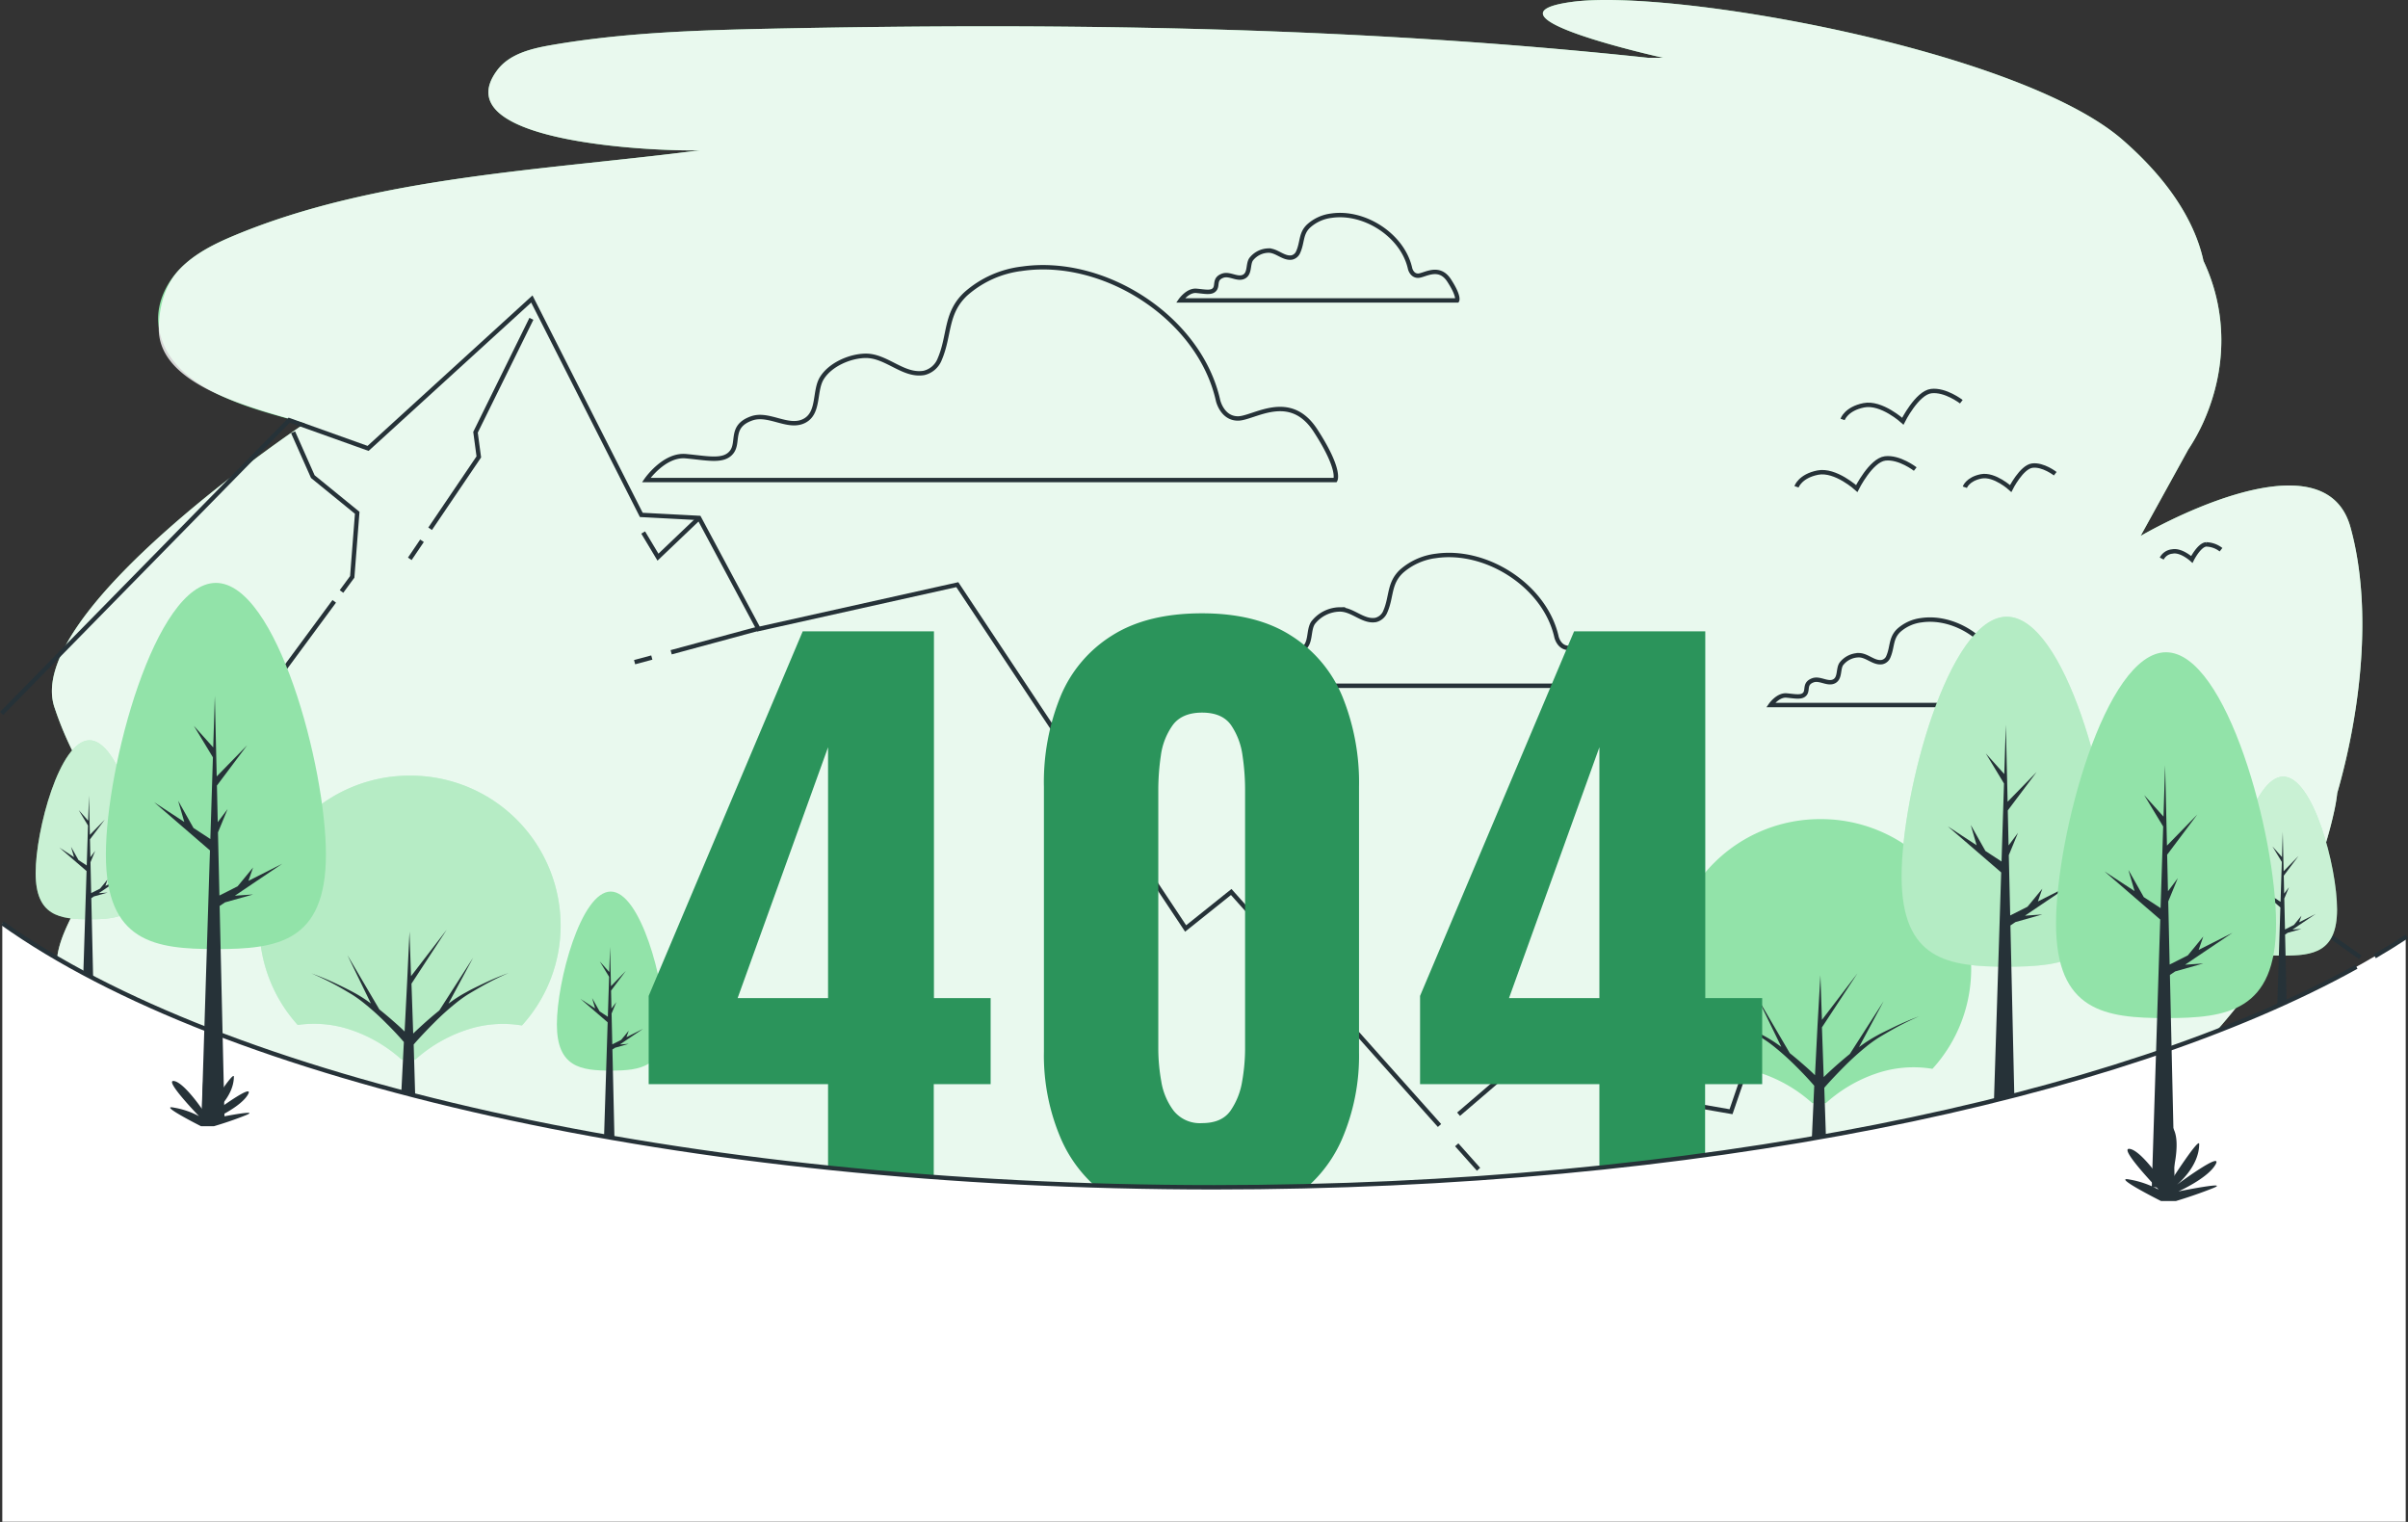 <svg xmlns="http://www.w3.org/2000/svg" viewBox="0 0 547.17 345.79"><rect x="0" y="0" width="547.17" height="345.79" fill="#333333" stroke="none"/><defs><style>.cls-1{fill:#92e3a9;}.cls-2,.cls-5,.cls-6,.cls-7,.cls-9{fill:#fff;}.cls-2{opacity:0.8;}.cls-3{fill:none;stroke:#263238;stroke-miterlimit:10;}.cls-4{fill:#263238;}.cls-5{opacity:0.31;}.cls-6{opacity:0.5;}.cls-7{opacity:0.33;}.cls-8{fill:#2b945b;}</style></defs><g id="Layer_2" data-name="Layer 2"><g id="Trees_1" data-name="Trees 1"><path class="cls-1" d="M534.09,119.77c-6.22-22.39-47.68,2-47.68,2l10.85-19.67a43.66,43.66,0,0,0,3.44-6.24c5.44-12.18,5.37-25.22,0-36.57-1.49-6.89-6-16.74-18.4-27.53C458.77,11.3,380-2.67,357.2.43s20.73,12.7,20.73,12.7l-3.45,0C308.07,6.05,241.25,5.15,175,6.52c-16.62.35-33.3.89-49.57,3.7-4.69.81-9.72,2-12.51,5.82-12.38,16.78,38.25,18.42,46.19,18.1C124.29,38.66,85.65,40,53.31,53.48c-4.51,1.88-9,4.1-12.38,7.57s-5.62,8.39-4.85,13.34c2.22,14.36,22,18.62,33.23,21.8,0,0-64.49,42.89-56.89,64.65a76.2,76.2,0,0,0,16.5,27.8,107.5,107.5,0,0,0-12.67,19.62c-2.06,4.21-4.76,10-2.45,14.83,11.74,24.72,189.88,109.58,332.63,85.36,37.92-6.43,75.69-17.07,108.93-35.89,33.08-18.72,66.79-49.65,75.13-88.66.27-1.28.47-2.53.61-3.74C536.27,162.18,539.29,138.51,534.09,119.77Z"/><path class="cls-2" d="M534.09,119.77c-6.22-22.39-47.68,2-47.68,2l10.85-19.67a43.66,43.66,0,0,0,3.44-6.24c5.44-12.18,5.37-25.22,0-36.57-1.49-6.89-6-16.74-18.4-27.53C458.77,11.3,380-2.67,357.2.43s20.73,12.7,20.73,12.7l-3.45,0C308.07,6.05,241.25,5.15,175,6.52c-16.62.35-33.3.89-49.57,3.7-4.69.81-9.72,2-12.51,5.82-12.38,16.78,38.25,18.42,46.19,18.1C124.29,38.66,85.65,40,53.31,53.48c-4.51,1.88-9,4.1-12.38,7.57s-4.73,8.33-4.85,13.34c-.31,13.24,21,18.15,33.23,21.8,0,0-64.49,42.89-56.89,64.65a76.2,76.2,0,0,0,16.5,27.8,107.5,107.5,0,0,0-12.67,19.62c-2.06,4.21-4.76,10-2.45,14.83,11.74,24.72,189.88,109.58,332.63,85.36,37.92-6.43,75.69-17.07,108.93-35.89,33.08-18.72,66.79-49.65,75.13-88.66.27-1.28.47-2.53.61-3.74C536.27,162.18,539.29,138.51,534.09,119.77Z"/><path class="cls-3" d="M418.69,95.3s.81-2.42,4.83-3.22,8.86,3.62,8.86,3.62,3.22-6.44,6.44-6.84,6.85,2.41,6.85,2.41"/><path class="cls-3" d="M408.22,110.6s.81-2.42,4.83-3.22,8.86,3.62,8.86,3.62,3.22-6.44,6.44-6.84,6.85,2.41,6.85,2.41"/><path class="cls-3" d="M446.47,110.7s.62-1.84,3.68-2.46,6.74,2.76,6.74,2.76,2.46-4.9,4.91-5.21,5.21,1.84,5.21,1.84"/><path class="cls-3" d="M491.21,126.91a3,3,0,0,1,2.42-1.61c2-.4,4.42,1.81,4.42,1.81s1.61-3.22,3.21-3.42a5.66,5.66,0,0,1,3.42,1.21"/><path class="cls-3" d="M276.78,91c-4.16-18.69-25.71-32.62-44.49-29.95a23.45,23.45,0,0,0-12.75,5.65c-4.79,4.41-3.66,9.42-6,14.89a5.1,5.1,0,0,1-3.58,3.14c-4.67.8-8.43-3.85-13.16-3.89-3.54,0-8.06,1.93-10,5-1.84,2.84-.56,7.8-3.86,9.69-3.7,2.11-8.2-1.91-12.19-.45-5,1.8-2.71,5.41-4.52,7.67s-5.41,1.36-10.38.9-9,5.42-9,5.42H303.42s1.35-2.26-4.52-11.28-14-2.71-17.6-2.71S276.78,91,276.78,91Z"/><path class="cls-3" d="M320.41,61c-1.67-7.5-10.31-13.09-17.85-12a9.42,9.42,0,0,0-5.11,2.27C295.52,53,296,55,295,57.23a2.08,2.08,0,0,1-1.44,1.27c-1.87.32-3.38-1.55-5.28-1.57a5.12,5.12,0,0,0-4,2c-.74,1.14-.23,3.13-1.55,3.89-1.49.85-3.29-.76-4.89-.18-2,.73-1.09,2.17-1.81,3.08s-2.18.54-4.17.36-3.62,2.18-3.62,2.18H331.1s.54-.91-1.81-4.53-5.62-1.09-7.07-1.09S320.41,61,320.41,61Z"/><path class="cls-3" d="M454.49,152.91c-1.67-7.49-10.31-13.08-17.85-12a9.44,9.44,0,0,0-5.11,2.26c-1.93,1.77-1.47,3.78-2.42,6a2,2,0,0,1-1.44,1.26c-1.87.32-3.38-1.55-5.28-1.56a5.09,5.09,0,0,0-4,2c-.74,1.14-.23,3.13-1.55,3.89-1.48.84-3.29-.77-4.89-.19-2,.73-1.09,2.18-1.81,3.08s-2.18.55-4.17.37-3.62,2.17-3.62,2.17h62.85s.54-.91-1.81-4.53-5.62-1.09-7.07-1.09S454.49,152.92,454.49,152.91Z"/><path class="cls-3" d="M353.68,144.71c-2.56-11.49-15.8-20.05-27.34-18.41a14.54,14.54,0,0,0-7.84,3.47c-2.94,2.72-2.24,5.79-3.7,9.15a3.17,3.17,0,0,1-2.2,1.94c-2.87.49-5.18-2.37-8.09-2.39a7.81,7.81,0,0,0-6.16,3.06c-1.13,1.74-.34,4.79-2.38,5.95-2.27,1.3-5-1.17-7.49-.27-3.05,1.1-1.66,3.32-2.77,4.71s-3.33.83-6.38.56-5.55,3.33-5.55,3.33h96.27s.83-1.39-2.78-6.94-8.6-1.66-10.82-1.66S353.68,144.71,353.68,144.71Z"/><path class="cls-4" d="M376.32,277.05s-5.75-6-4.14-5.78,4.64,4.64,4.64,4.64,0-9.83,1.48-7.68S378,276,378,276s4.1-6.41,4.09-5.36c0,3.23-3.16,5.77-3.16,5.77s6.57-4.87,5.5-2.9-5.28,3.84-5.28,3.84,7.57-1.53,4.88-.45-5.25,1.82-5.25,1.82h-2.1s-7.15-3.59-4.46-3.06A13.39,13.39,0,0,1,376.32,277.05Z"/><path class="cls-4" d="M452.31,258.39s-4.48-4.64-3.22-4.5,3.61,3.61,3.61,3.61,0-7.64,1.15-6-.26,6-.26,6,3.19-5,3.19-4.17c0,2.51-2.46,4.48-2.46,4.48s5.11-3.78,4.27-2.25-4.11,3-4.11,3,5.9-1.19,3.81-.35-4.09,1.41-4.09,1.41h-1.63s-5.57-2.79-3.47-2.37A10.6,10.6,0,0,1,452.31,258.39Z"/><path class="cls-4" d="M522.86,241.75s-4.48-4.64-3.22-4.5,3.6,3.61,3.6,3.61,0-7.65,1.15-6-.25,6-.25,6,3.19-5,3.19-4.17c0,2.52-2.47,4.49-2.47,4.49s5.12-3.79,4.28-2.25-4.11,3-4.11,3,5.9-1.19,3.8-.35-4.08,1.41-4.08,1.41h-1.63s-5.57-2.79-3.48-2.38A10.42,10.42,0,0,1,522.86,241.75Z"/><path class="cls-1" d="M433,279.77s-5.35-5.55-3.85-5.38,4.31,4.31,4.31,4.31,0-9.13,1.37-7.13-.3,7.17-.3,7.17,3.81-5.95,3.8-5c0,3-2.94,5.36-2.94,5.36s6.11-4.53,5.11-2.69-4.9,3.57-4.9,3.57,7-1.42,4.54-.42-4.89,1.69-4.89,1.69h-1.94s-6.65-3.34-4.15-2.84A12.38,12.38,0,0,1,433,279.77Z"/><polyline class="cls-3" points="327.1 255.72 279.77 202.67 269.41 210.96 217.53 132.84 172.36 142.91 158.85 117.68 145.72 116.99 120.85 67.93 83.64 101.88 65.71 95.47 0.36 162.1"/><line class="cls-3" x1="335.97" y1="265.67" x2="331.01" y2="260.11"/><line class="cls-3" x1="148.11" y1="149.4" x2="144.2" y2="150.45"/><line class="cls-3" x1="172.27" y1="142.85" x2="152.51" y2="148.2"/><polyline class="cls-3" points="97.74 120.14 108.8 103.81 108.05 98.21 120.75 72.44"/><line class="cls-3" x1="93.12" y1="126.97" x2="95.89" y2="122.87"/><line class="cls-3" x1="75.95" y1="136.63" x2="58.01" y2="160.95"/><polyline class="cls-3" points="66.6 98.21 71.08 108.29 81.17 116.51 80.04 131.07 77.6 134.39"/><polyline class="cls-3" points="158.85 117.68 149.51 126.59 146.15 120.99"/><polyline class="cls-3" points="536.32 217.5 463.7 166.28 441.65 197.4 414.42 188.32 372.28 247.32 345.05 241.49 331.43 253.16"/><polyline class="cls-3" points="463.7 166.28 455.07 204.23 444.88 199.77"/><polyline class="cls-3" points="414.66 190.55 393.34 252.59 378.7 250.05"/><path class="cls-1" d="M413.67,186.11a34.1,34.1,0,0,0-34.21,34,33.7,33.7,0,0,0,8.71,22.65,26.07,26.07,0,0,1,12,1.09,32.79,32.79,0,0,1,11.64,6.8h3.07a32.81,32.81,0,0,1,11.63-6.8,26.21,26.21,0,0,1,12.6-1,33.69,33.69,0,0,0,8.8-22.74A34.11,34.11,0,0,0,413.67,186.11Z"/><path class="cls-4" d="M429.6,233.73c-1.05.51-2.1,1-3.13,1.58a32.44,32.44,0,0,0-3,1.85c-.35.24-.7.5-1.05.76l5.6-10.44-7.69,12c-.78.63-1.54,1.27-2.29,1.92-1.25,1.08-2.45,2.18-3.64,3.32L414,233.43l8.05-12.25L414,231.72l-.35-10.14L413,232.92h0l-.58,11.38c-1-1-2.07-1.93-3.14-2.86-.84-.73-1.7-1.45-2.58-2.15l-7.28-12.43,5.35,11-.93-.66a32.44,32.44,0,0,0-3-1.85c-1-.55-2.07-1.07-3.12-1.58a64.83,64.83,0,0,0-6.48-2.74,62.52,62.52,0,0,1,6.24,3.11c1,.57,2,1.15,3,1.76a28.75,28.75,0,0,1,2.77,2,61.82,61.82,0,0,1,5,4.52c1.39,1.38,2.75,2.82,4,4.27L411.6,261H415l-.47-13.85c1.44-1.65,3-3.28,4.56-4.85a61.68,61.68,0,0,1,5-4.52,30,30,0,0,1,2.77-2c1-.61,2-1.19,3-1.76a63.62,63.62,0,0,1,6.24-3.11A65.67,65.67,0,0,0,429.6,233.73Z"/><path class="cls-1" d="M151,232.74c0,9.77-5.47,10.51-12.23,10.51s-12.23-.74-12.23-10.51,5.48-30.17,12.23-30.17S151,223,151,232.74Z"/><polygon class="cls-4" points="142.87 237.17 140.85 237.31 146.12 233.76 142.35 235.66 142.87 234.18 141.15 236.27 139.13 237.29 138.97 230.28 140.04 227.69 138.94 229.15 138.85 225.08 142.2 220.61 138.83 224.07 138.62 215.12 138.44 220.84 136.29 218.45 138.41 221.94 138.12 231.02 136.25 229.79 134.55 226.77 135.23 229.13 131.88 226.94 138.08 232.28 137.14 262.06 139.7 262.06 139.16 238.45 139.75 238.06 142.87 237.17"/><path class="cls-1" d="M479.9,199.12c0,19.08-10.7,20.52-23.9,20.52s-23.9-1.44-23.9-20.52,10.7-59,23.9-59S479.9,180,479.9,199.12Z"/><path class="cls-5" d="M479.9,199.12c0,19.08-10.7,20.52-23.9,20.52s-23.9-1.44-23.9-20.52,10.7-59,23.9-59S479.9,180,479.9,199.12Z"/><polygon class="cls-4" points="464.08 207.77 460.13 208.05 470.42 201.11 463.07 204.82 464.08 201.92 460.72 206.01 456.78 208 456.46 194.3 458.55 189.23 456.41 192.09 456.23 184.14 462.78 175.41 456.19 182.16 455.79 164.68 455.43 175.87 451.23 171.18 455.37 178.02 454.81 195.74 451.15 193.35 447.82 187.44 449.15 192.05 442.61 187.77 454.73 198.22 452.89 256.4 457.88 256.4 456.83 210.27 457.98 209.5 464.08 207.77"/><path class="cls-1" d="M531.05,206.63c0,9.76-5.48,10.5-12.23,10.5s-12.23-.74-12.23-10.5,5.48-30.18,12.23-30.18S531.05,196.86,531.05,206.63Z"/><path class="cls-6" d="M531.05,206.63c0,9.76-5.48,10.5-12.23,10.5s-12.23-.74-12.23-10.5,5.48-30.18,12.23-30.18S531.05,196.86,531.05,206.63Z"/><polygon class="cls-4" points="522.96 211.06 520.93 211.2 526.2 207.65 522.44 209.55 522.96 208.06 521.24 210.16 519.22 211.18 519.06 204.16 520.13 201.57 519.03 203.03 518.94 198.96 522.29 194.49 518.91 197.95 518.71 189 518.53 194.73 516.38 192.33 518.5 195.83 518.21 204.9 516.34 203.68 514.63 200.65 515.32 203.01 511.97 200.82 518.17 206.17 517.23 235.94 519.78 235.94 519.24 212.34 519.83 211.94 522.96 211.06"/><path class="cls-1" d="M32.56,198.37c0,9.76-5.48,10.5-12.23,10.5S8.1,208.13,8.1,198.37s5.47-30.17,12.23-30.17S32.56,188.61,32.56,198.37Z"/><path class="cls-6" d="M32.56,198.37c0,9.76-5.48,10.5-12.23,10.5S8.1,208.13,8.1,198.37s5.47-30.17,12.23-30.17S32.56,188.61,32.56,198.37Z"/><polygon class="cls-4" points="24.46 202.8 22.44 202.94 27.71 199.39 23.94 201.29 24.46 199.8 22.74 201.9 20.72 202.92 20.56 195.91 21.63 193.31 20.54 194.77 20.44 190.71 23.8 186.24 20.42 189.69 20.22 180.74 20.04 186.47 17.89 184.07 20 187.57 19.71 196.64 17.84 195.42 16.14 192.4 16.82 194.75 13.47 192.56 19.67 197.91 18.73 227.69 21.29 227.69 20.75 204.08 21.34 203.68 24.46 202.8"/><path class="cls-1" d="M93.16,176.23a34.1,34.1,0,0,0-34.22,34,33.75,33.75,0,0,0,8.71,22.65,26.1,26.1,0,0,1,12,1.09,33,33,0,0,1,11.64,6.8h3.06A32.9,32.9,0,0,1,106,234a26,26,0,0,1,12.6-1,33.73,33.73,0,0,0,8.79-22.75A34.09,34.09,0,0,0,93.16,176.23Z"/><path class="cls-7" d="M93.16,176.23a34.1,34.1,0,0,0-34.22,34,33.75,33.75,0,0,0,8.71,22.65,26.1,26.1,0,0,1,12,1.09,33,33,0,0,1,11.64,6.8h3.06A32.9,32.9,0,0,1,106,234a26,26,0,0,1,12.6-1,33.73,33.73,0,0,0,8.79-22.75A34.09,34.09,0,0,0,93.16,176.23Z"/><path class="cls-4" d="M109.09,223.84c-1.06.51-2.1,1-3.13,1.59a30.32,30.32,0,0,0-3,1.84l-1.06.76,5.61-10.44-7.69,12c-.78.63-1.55,1.27-2.3,1.92q-1.86,1.62-3.63,3.32l-.39-11.33,8-12.25-8.1,10.54-.35-10.14L92.52,223h0l-.58,11.37c-1-1-2.07-1.92-3.14-2.86-.85-.73-1.71-1.45-2.59-2.15L78.94,217l5.34,11-.92-.67a30.32,30.32,0,0,0-3-1.84c-1-.55-2.08-1.08-3.13-1.59a64.66,64.66,0,0,0-6.47-2.74A65.93,65.93,0,0,1,77,224.21c1,.57,2,1.16,3,1.76a30.15,30.15,0,0,1,2.77,2,58.18,58.18,0,0,1,5,4.52c1.4,1.38,2.75,2.81,4,4.26l-.73,14.43h3.37L94,237.31c1.45-1.66,3-3.29,4.56-4.85a58.31,58.31,0,0,1,5-4.52,28.84,28.84,0,0,1,2.77-2c1-.6,2-1.19,3-1.76a64.76,64.76,0,0,1,6.24-3.11A63.69,63.69,0,0,0,109.09,223.84Z"/><path class="cls-8" d="M188.16,277.64V246.33H147.4V226.28l35-82.83h29.82v83.33H225.1v19.55H212.18v31.31Zm-20.55-50.86h20.55v-57Z"/><path class="cls-8" d="M273.14,277.71q-12.09,0-20-5a30.88,30.88,0,0,1-11.93-13.67,47.91,47.91,0,0,1-4-20.12V178.81A51.73,51.73,0,0,1,241,158.18a29.66,29.66,0,0,1,11.76-13.83q7.95-5,20.37-5,12.27,0,20.13,5A29.84,29.84,0,0,1,305,158.18a51.91,51.91,0,0,1,3.81,20.63V239a47.91,47.91,0,0,1-4,20.12,30.88,30.88,0,0,1-11.93,13.67Q284.91,277.72,273.14,277.71Zm0-22.53c3,0,5.14-.94,6.47-2.82a16.28,16.28,0,0,0,2.65-6.71,43.18,43.18,0,0,0,.66-7.2V179.3a52.45,52.45,0,0,0-.58-7.62,16,16,0,0,0-2.57-6.87q-2-2.9-6.63-2.9c-3.09,0-5.33,1-6.7,2.9a15.38,15.38,0,0,0-2.66,6.87,53.89,53.89,0,0,0-.58,7.62v59.15a42.21,42.21,0,0,0,.67,7.2,15,15,0,0,0,2.81,6.71A7.62,7.62,0,0,0,273.14,255.18Z"/><path class="cls-8" d="M363.43,277.64V246.33H322.68V226.28l35-82.83h29.81v83.33h12.93v19.55H387.45v31.31Zm-20.54-50.86h20.54v-57Z"/><path class="cls-9" d="M546.65,212.92c-51.59,33.82-153.48,56.84-270.76,56.84-120.87,0-225.41-24.45-275.37-60v136H546.65Z"/><path class="cls-3" d="M535.45,219.67c-54.31,30.1-150.26,50.09-259.56,50.09-120.87,0-225.41-24.45-275.37-60"/><path class="cls-3" d="M546.89,212.77q-3.48,2.29-7.28,4.52"/><path class="cls-1" d="M517.19,209.86c0,19.95-11.19,21.46-25,21.46s-25-1.51-25-21.46,11.18-61.66,25-61.66S517.19,189.91,517.19,209.86Z"/><polygon class="cls-4" points="500.65 218.91 496.52 219.19 507.29 211.94 499.6 215.82 500.65 212.79 497.14 217.07 493.01 219.15 492.69 204.82 494.87 199.52 492.63 202.5 492.44 194.2 499.29 185.07 492.4 192.13 491.98 173.84 491.61 185.54 487.22 180.65 491.54 187.79 490.95 206.33 487.13 203.83 483.64 197.65 485.04 202.46 478.2 197.99 490.87 208.92 488.95 269.76 494.17 269.76 493.07 221.52 494.27 220.71 500.65 218.91"/><path class="cls-4" d="M490.52,270.3s-9.22-9.56-6.63-9.27,7.43,7.43,7.43,7.43.07-15.75,2.37-12.3-.53,12.37-.53,12.37,6.58-10.26,6.56-8.59c0,5.19-5.06,9.24-5.06,9.24s10.53-7.8,8.8-4.64S495,270.7,495,270.7s12.14-2.45,7.83-.73-8.42,2.92-8.42,2.92h-3.35s-11.47-5.76-7.16-4.89A21.32,21.32,0,0,1,490.52,270.3Z"/><path class="cls-4" d="M45.23,253.61s-8-8.26-5.74-8S45.92,252,45.92,252s.06-13.63,2-10.64-.46,10.69-.46,10.69,5.69-8.87,5.68-7.42c0,4.48-4.38,8-4.38,8s9.11-6.75,7.61-4S49.11,254,49.11,254s10.5-2.12,6.77-.62-7.29,2.51-7.29,2.51h-2.9s-9.92-5-6.18-4.23A18.64,18.64,0,0,1,45.23,253.61Z"/><path class="cls-1" d="M74.06,194.16c0,20-11.2,21.48-25,21.48s-25-1.5-25-21.48,11.2-61.72,25-61.72S74.06,174.19,74.06,194.16Z"/><polygon class="cls-4" points="57.51 203.23 53.37 203.51 64.14 196.25 56.45 200.14 57.51 197.1 53.99 201.38 49.86 203.47 49.53 189.13 51.72 183.82 49.48 186.8 49.29 178.49 56.14 169.35 49.24 176.41 48.82 158.11 48.45 169.82 44.05 164.92 48.38 172.07 47.8 190.63 43.97 188.13 40.48 181.94 41.88 186.76 35.03 182.28 47.71 193.22 45.79 254.13 51.02 254.13 49.91 205.84 51.12 205.03 57.51 203.23"/></g></g></svg>